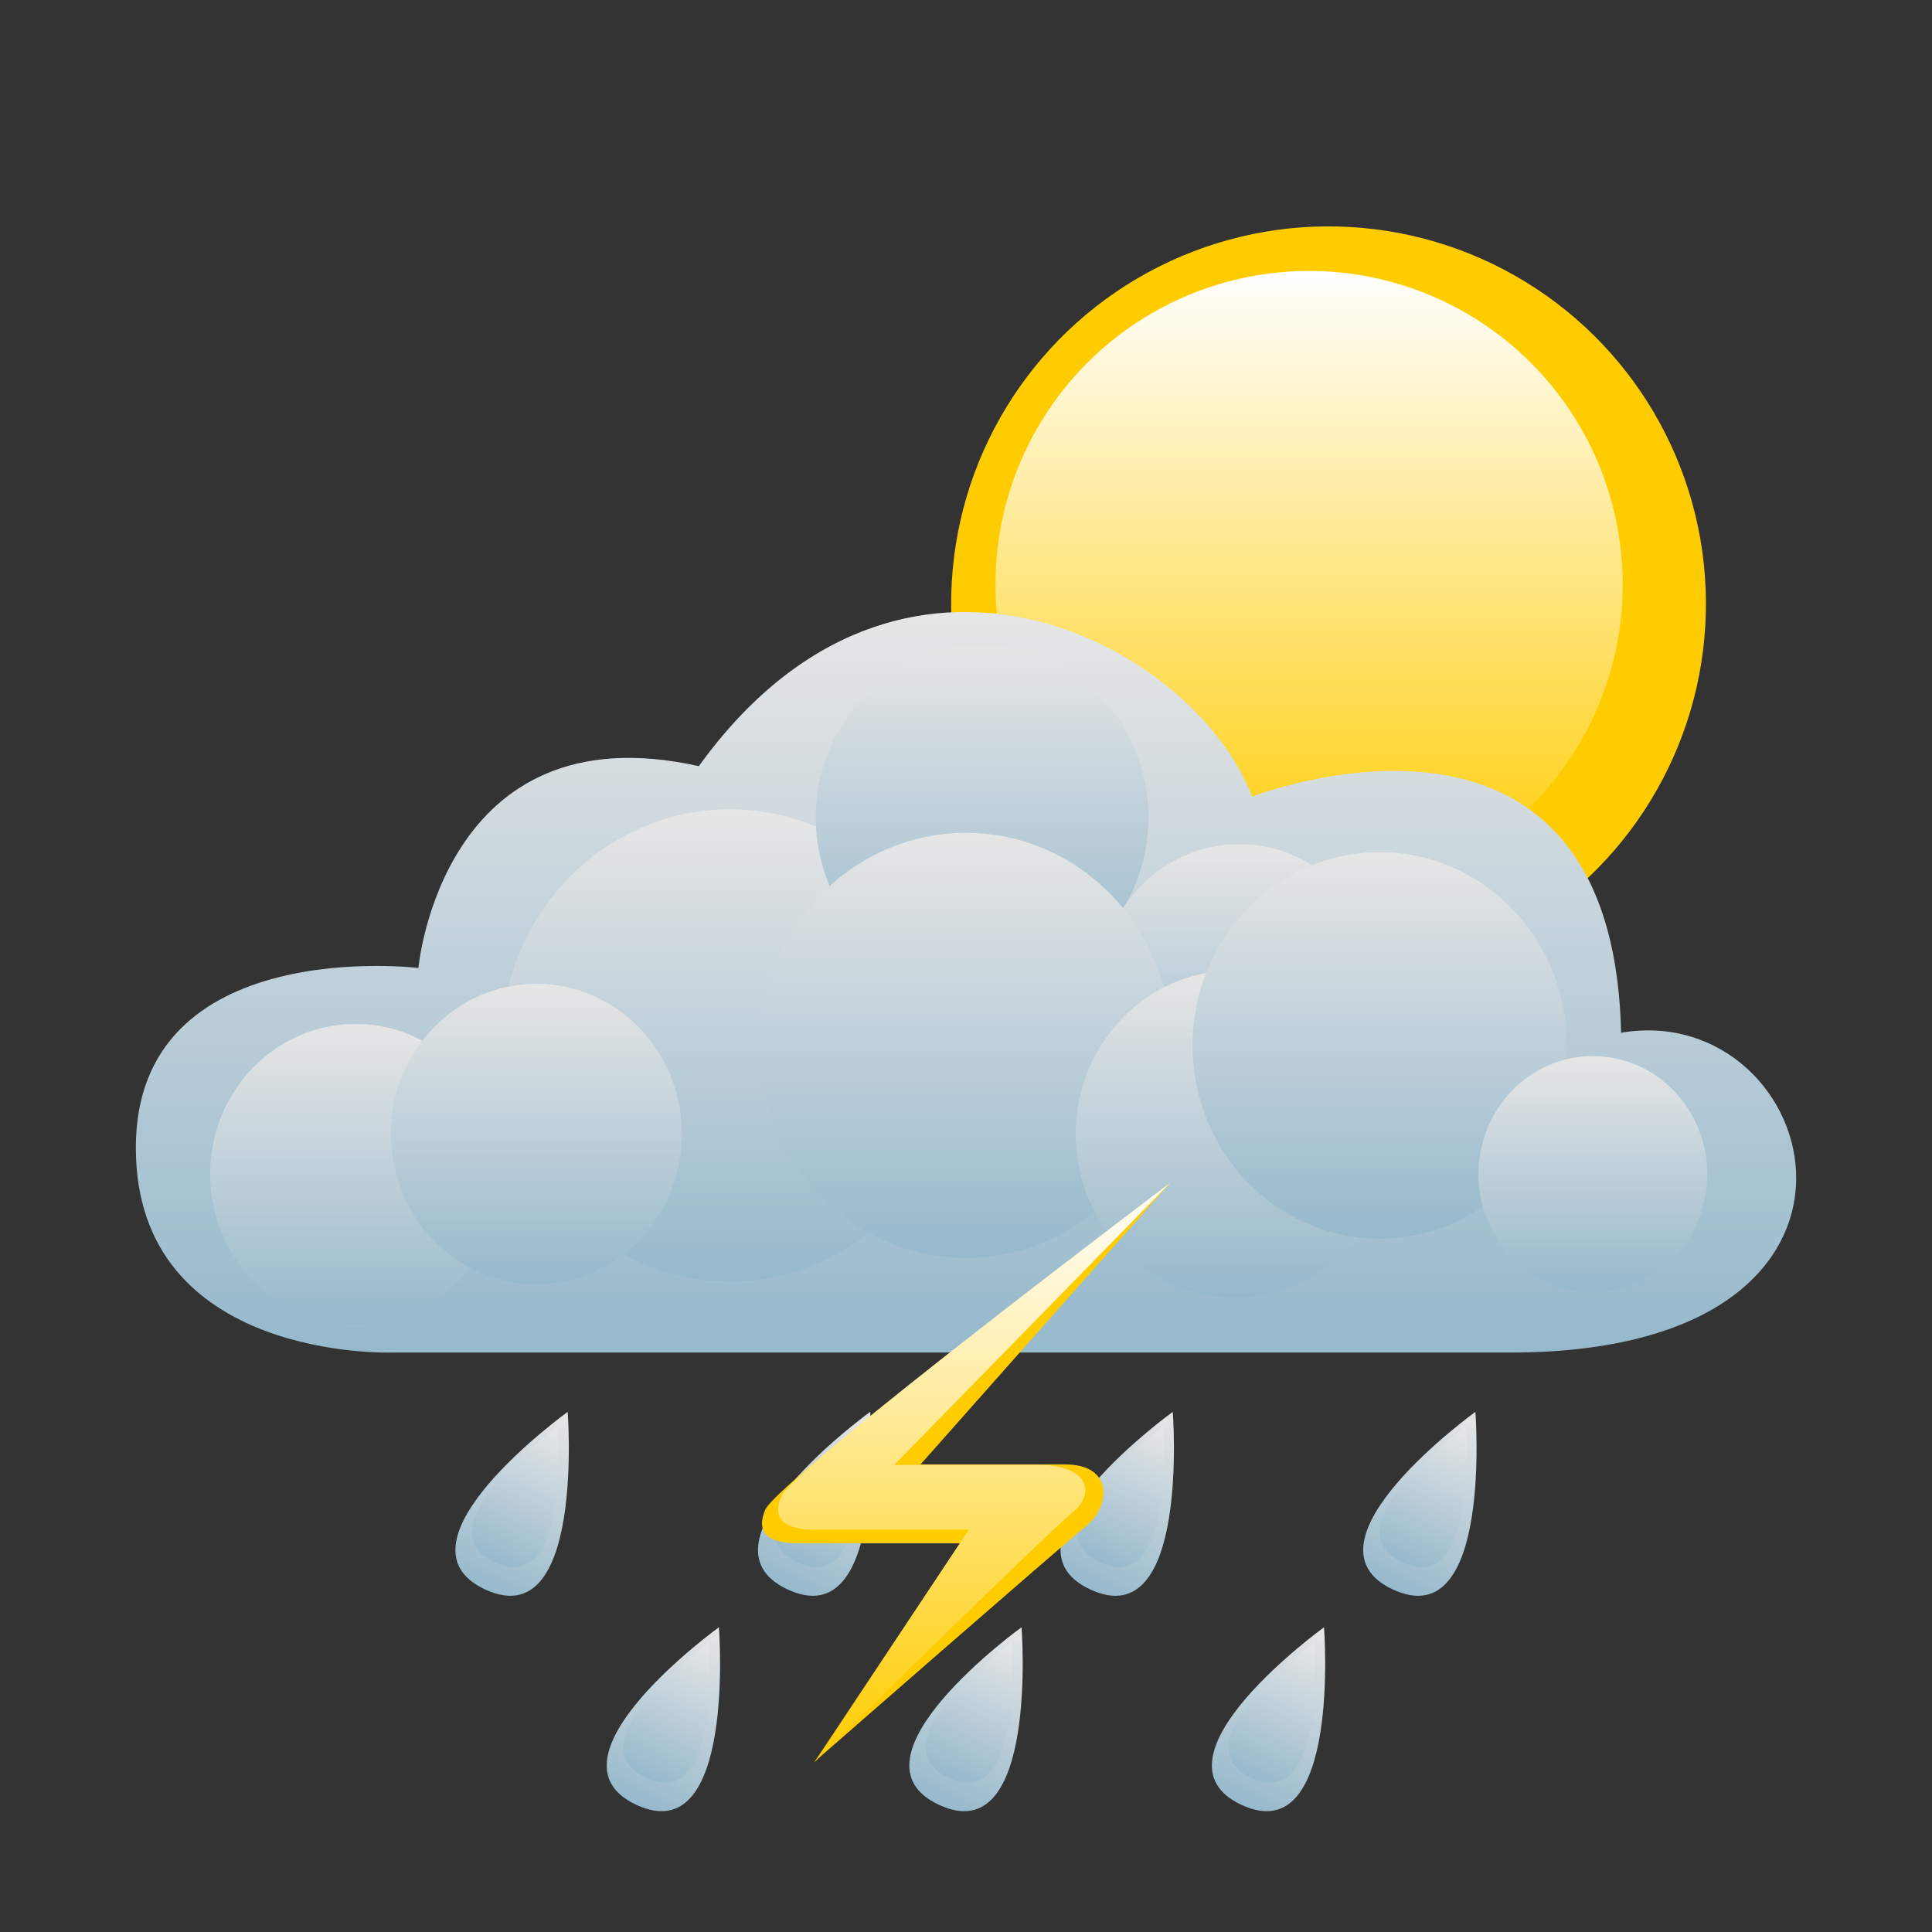 <svg version="1.1" xmlns="http://www.w3.org/2000/svg" xmlns:xlink="http://www.w3.org/1999/xlink" x="0px" y="0px" viewBox="0 0 128 128" style="enable-background:new 0 0 128 128;"><rect x="0" y="0" width="128" height="128" fill="#333333" stroke="none"/><style type="text/css"> .st0{fill:#FFCC00;} </style><g><ellipse id="XMLID_3964_" transform="matrix(0.549 -0.836 0.836 0.549 6.267 91.611)" class="st0" cx="88" cy="40" rx="25" ry="25"/><linearGradient id="XMLID_00000016763891958584596860000017860340171935270041_" gradientUnits="userSpaceOnUse" x1="86.725" y1="59.508" x2="86.725" y2="17.943"><stop offset="0" style="stop-color:#FFCC00"/><stop offset="1" style="stop-color:#FFFFFF"/></linearGradient><circle id="XMLID_3963_" style="fill:url(#XMLID_00000016763891958584596860000017860340171935270041_);" cx="86.73" cy="38.73" r="20.78"/></g><g><g><g><linearGradient id="XMLID_00000098208083587573795140000017304995927342667655_" gradientUnits="userSpaceOnUse" x1="236.732" y1="567.037" x2="236.732" y2="554.066" gradientTransform="matrix(0.907 0.421 -0.421 0.907 55.885 -508.68)"><stop offset="0" style="stop-color:#96B9CC"/><stop offset="1" style="stop-color:#E6E6E6"/></linearGradient><path id="XMLID_3528_" style="fill:url(#XMLID_00000098208083587573795140000017304995927342667655_);" d="M37.61,93.54 c0,0,1.15,14.83-5.46,11.77S37.61,93.54,37.61,93.54z"/><linearGradient id="XMLID_00000098943291039132540110000008376620678587940752_" gradientUnits="userSpaceOnUse" x1="236.548" y1="565.142" x2="236.548" y2="555.224" gradientTransform="matrix(0.907 0.421 -0.421 0.907 55.885 -508.68)"><stop offset="0" style="stop-color:#96B9CC"/><stop offset="1" style="stop-color:#E6E6E6"/></linearGradient><path id="XMLID_3527_" style="fill:url(#XMLID_00000098943291039132540110000008376620678587940752_);" d="M36.95,94.51 c0,0,0.88,11.34-4.17,9C27.73,101.17,36.95,94.51,36.95,94.51z"/></g><g><linearGradient id="XMLID_00000109737569970935581170000008948030869943645880_" gradientUnits="userSpaceOnUse" x1="254.919" y1="558.605" x2="254.919" y2="545.634" gradientTransform="matrix(0.907 0.421 -0.421 0.907 55.885 -508.68)"><stop offset="0" style="stop-color:#96B9CC"/><stop offset="1" style="stop-color:#E6E6E6"/></linearGradient><path id="XMLID_3525_" style="fill:url(#XMLID_00000109737569970935581170000008948030869943645880_);" d="M57.65,93.54 c0,0,1.15,14.83-5.46,11.77C45.6,102.24,57.65,93.54,57.65,93.54z"/><linearGradient id="XMLID_00000108287782014037093410000012199437387125714348_" gradientUnits="userSpaceOnUse" x1="254.736" y1="556.71" x2="254.736" y2="546.792" gradientTransform="matrix(0.907 0.421 -0.421 0.907 55.885 -508.68)"><stop offset="0" style="stop-color:#96B9CC"/><stop offset="1" style="stop-color:#E6E6E6"/></linearGradient><path id="XMLID_3524_" style="fill:url(#XMLID_00000108287782014037093410000012199437387125714348_);" d="M57,94.51 c0,0,0.88,11.34-4.17,9C47.78,101.17,57,94.51,57,94.51z"/></g><g><linearGradient id="XMLID_00000157291474810747670340000016666577113735146405_" gradientUnits="userSpaceOnUse" x1="273.107" y1="550.173" x2="273.107" y2="537.202" gradientTransform="matrix(0.907 0.421 -0.421 0.907 55.885 -508.68)"><stop offset="0" style="stop-color:#96B9CC"/><stop offset="1" style="stop-color:#E6E6E6"/></linearGradient><path id="XMLID_3522_" style="fill:url(#XMLID_00000157291474810747670340000016666577113735146405_);" d="M77.7,93.54 c0,0,1.15,14.83-5.46,11.77C65.64,102.24,77.7,93.54,77.7,93.54z"/><linearGradient id="XMLID_00000158738895309986490430000004876642497801911741_" gradientUnits="userSpaceOnUse" x1="272.923" y1="548.278" x2="272.923" y2="538.36" gradientTransform="matrix(0.907 0.421 -0.421 0.907 55.885 -508.68)"><stop offset="0" style="stop-color:#96B9CC"/><stop offset="1" style="stop-color:#E6E6E6"/></linearGradient><path id="XMLID_3521_" style="fill:url(#XMLID_00000158738895309986490430000004876642497801911741_);" d="M77.05,94.51 c0,0,0.88,11.34-4.17,9C67.83,101.17,77.05,94.51,77.05,94.51z"/></g><g><linearGradient id="XMLID_00000098190465961896664600000008715215360535080594_" gradientUnits="userSpaceOnUse" x1="291.295" y1="541.74" x2="291.295" y2="528.769" gradientTransform="matrix(0.907 0.421 -0.421 0.907 55.885 -508.68)"><stop offset="0" style="stop-color:#96B9CC"/><stop offset="1" style="stop-color:#E6E6E6"/></linearGradient><path id="XMLID_3519_" style="fill:url(#XMLID_00000098190465961896664600000008715215360535080594_);" d="M97.75,93.54 c0,0,1.15,14.83-5.46,11.77C85.69,102.24,97.75,93.54,97.75,93.54z"/><linearGradient id="XMLID_00000181774740435640234430000016267970927038969472_" gradientUnits="userSpaceOnUse" x1="291.111" y1="539.846" x2="291.111" y2="529.927" gradientTransform="matrix(0.907 0.421 -0.421 0.907 55.885 -508.68)"><stop offset="0" style="stop-color:#96B9CC"/><stop offset="1" style="stop-color:#E6E6E6"/></linearGradient><path id="XMLID_3518_" style="fill:url(#XMLID_00000181774740435640234430000016267970927038969472_);" d="M97.09,94.51 c0,0,0.88,11.34-4.17,9C87.87,101.17,97.09,94.51,97.09,94.51z"/></g></g><g><g><linearGradient id="XMLID_00000090265094769738681210000003700373248321190529_" gradientUnits="userSpaceOnUse" x1="251.831" y1="575.774" x2="251.831" y2="562.803" gradientTransform="matrix(0.907 0.421 -0.421 0.907 55.885 -508.68)"><stop offset="0" style="stop-color:#96B9CC"/><stop offset="1" style="stop-color:#E6E6E6"/></linearGradient><path id="XMLID_3515_" style="fill:url(#XMLID_00000090265094769738681210000003700373248321190529_);" d="M47.63,107.81 c0,0,1.15,14.83-5.46,11.77C35.57,116.52,47.63,107.81,47.63,107.81z"/><linearGradient id="XMLID_00000084518944109589311320000018394173781548419518_" gradientUnits="userSpaceOnUse" x1="251.647" y1="573.88" x2="251.647" y2="563.961" gradientTransform="matrix(0.907 0.421 -0.421 0.907 55.885 -508.68)"><stop offset="0" style="stop-color:#96B9CC"/><stop offset="1" style="stop-color:#E6E6E6"/></linearGradient><path id="XMLID_3514_" style="fill:url(#XMLID_00000084518944109589311320000018394173781548419518_);" d="M46.98,108.79 c0,0,0.88,11.34-4.17,9C37.76,115.45,46.98,108.79,46.98,108.79z"/></g><g><linearGradient id="XMLID_00000015354411601039277850000012517749953369187478_" gradientUnits="userSpaceOnUse" x1="270.019" y1="567.342" x2="270.019" y2="554.371" gradientTransform="matrix(0.907 0.421 -0.421 0.907 55.885 -508.68)"><stop offset="0" style="stop-color:#96B9CC"/><stop offset="1" style="stop-color:#E6E6E6"/></linearGradient><path id="XMLID_3512_" style="fill:url(#XMLID_00000015354411601039277850000012517749953369187478_);" d="M67.68,107.81 c0,0,1.15,14.83-5.46,11.77C55.62,116.52,67.68,107.81,67.68,107.81z"/><linearGradient id="XMLID_00000040550832131136599270000001357426905924495246_" gradientUnits="userSpaceOnUse" x1="269.835" y1="565.447" x2="269.835" y2="555.529" gradientTransform="matrix(0.907 0.421 -0.421 0.907 55.885 -508.68)"><stop offset="0" style="stop-color:#96B9CC"/><stop offset="1" style="stop-color:#E6E6E6"/></linearGradient><path id="XMLID_3511_" style="fill:url(#XMLID_00000040550832131136599270000001357426905924495246_);" d="M67.02,108.79 c0,0,0.88,11.34-4.17,9C57.8,115.45,67.02,108.79,67.02,108.79z"/></g><g><linearGradient id="XMLID_00000179637143672144466130000015936947656466023306_" gradientUnits="userSpaceOnUse" x1="288.206" y1="558.91" x2="288.206" y2="545.939" gradientTransform="matrix(0.907 0.421 -0.421 0.907 55.885 -508.68)"><stop offset="0" style="stop-color:#96B9CC"/><stop offset="1" style="stop-color:#E6E6E6"/></linearGradient><path id="XMLID_3509_" style="fill:url(#XMLID_00000179637143672144466130000015936947656466023306_);" d="M87.72,107.81 c0,0,1.15,14.83-5.46,11.77C75.67,116.52,87.72,107.81,87.72,107.81z"/><linearGradient id="XMLID_00000127018879983938745690000006448263344899115653_" gradientUnits="userSpaceOnUse" x1="288.023" y1="557.015" x2="288.023" y2="547.097" gradientTransform="matrix(0.907 0.421 -0.421 0.907 55.885 -508.68)"><stop offset="0" style="stop-color:#96B9CC"/><stop offset="1" style="stop-color:#E6E6E6"/></linearGradient><path id="XMLID_3508_" style="fill:url(#XMLID_00000127018879983938745690000006448263344899115653_);" d="M87.07,108.79 c0,0,0.88,11.34-4.17,9C77.85,115.45,87.07,108.79,87.07,108.79z"/></g></g><g><linearGradient id="XMLID_00000146474709589184386810000018381627391231392932_" gradientUnits="userSpaceOnUse" x1="64" y1="89.618" x2="64" y2="40.546"><stop offset="0" style="stop-color:#96B9CC"/><stop offset="1" style="stop-color:#E6E6E6"/></linearGradient><path id="XMLID_3488_" style="fill:url(#XMLID_00000146474709589184386810000018381627391231392932_);" d="M100.07,89.61H26 c0,0-17,0.62-17-13.57c0-14.18,18.72-11.91,18.72-11.91s1.55-17.17,18.58-13.37c13.37-18.55,32.8-8.09,36.66,2.02 c0,0,23.88-9.32,24.44,15.64C120.73,66.16,127.45,89.61,100.07,89.61z"/><linearGradient id="XMLID_00000075885336361423625400000011566119215525550239_" gradientUnits="userSpaceOnUse" x1="23.564" y1="87.746" x2="23.564" y2="67.838"><stop offset="0" style="stop-color:#96B9CC"/><stop offset="1" style="stop-color:#E6E6E6"/></linearGradient><ellipse id="XMLID_3487_" style="fill:url(#XMLID_00000075885336361423625400000011566119215525550239_);" cx="23.56" cy="77.79" rx="9.64" ry="9.95"/><linearGradient id="XMLID_00000170257802558228337740000011918567766663913900_" gradientUnits="userSpaceOnUse" x1="48.36" y1="84.9" x2="48.36" y2="53.621"><stop offset="0" style="stop-color:#96B9CC"/><stop offset="1" style="stop-color:#E6E6E6"/></linearGradient><path id="XMLID_3486_" style="fill:url(#XMLID_00000170257802558228337740000011918567766663913900_);" d="M63.51,69.26 c0-8.64-6.78-15.64-15.15-15.64c-8.37,0-15.15,7-15.15,15.64c0,8.64,6.78,15.64,15.15,15.64C56.73,84.9,63.51,77.9,63.51,69.26 z"/><linearGradient id="XMLID_00000162333110095054996630000005532422990681638071_" gradientUnits="userSpaceOnUse" x1="65.066" y1="65.528" x2="65.066" y2="42.777"><stop offset="0" style="stop-color:#96B9CC"/><stop offset="1" style="stop-color:#E6E6E6"/></linearGradient><ellipse id="XMLID_3485_" style="fill:url(#XMLID_00000162333110095054996630000005532422990681638071_);" cx="65.07" cy="54.15" rx="11.02" ry="11.38"/><linearGradient id="XMLID_00000076591674009575929780000017624314558958122882_" gradientUnits="userSpaceOnUse" x1="82.115" y1="75.127" x2="82.115" y2="55.93"><stop offset="0" style="stop-color:#96B9CC"/><stop offset="1" style="stop-color:#E6E6E6"/></linearGradient><path id="XMLID_3484_" style="fill:url(#XMLID_00000076591674009575929780000017624314558958122882_);" d="M91.41,65.53 c0-5.3-4.16-9.6-9.3-9.6c-5.14,0-9.3,4.3-9.3,9.6c0,5.3,4.16,9.6,9.3,9.6C87.25,75.13,91.41,70.83,91.41,65.53z"/><linearGradient id="XMLID_00000158711151349966789500000011678888822419540618_" gradientUnits="userSpaceOnUse" x1="64" y1="83.335" x2="64" y2="55.185"><stop offset="0" style="stop-color:#96B9CC"/><stop offset="1" style="stop-color:#E6E6E6"/></linearGradient><path id="XMLID_3483_" style="fill:url(#XMLID_00000158711151349966789500000011678888822419540618_);" d="M77.64,69.26 c0-7.77-6.11-14.08-13.64-14.08c-7.53,0-13.64,6.3-13.64,14.08S56.47,83.34,64,83.34C71.53,83.34,77.64,77.04,77.64,69.26z"/><linearGradient id="XMLID_00000127039053856642938780000018294180318206907836_" gradientUnits="userSpaceOnUse" x1="35.533" y1="85.079" x2="35.533" y2="65.173"><stop offset="0" style="stop-color:#96B9CC"/><stop offset="1" style="stop-color:#E6E6E6"/></linearGradient><path id="XMLID_3482_" style="fill:url(#XMLID_00000127039053856642938780000018294180318206907836_);" d="M45.18,75.13 c0-5.5-4.32-9.95-9.64-9.95c-5.33,0-9.64,4.46-9.64,9.95c0,5.5,4.32,9.95,9.64,9.95C40.86,85.08,45.18,80.62,45.18,75.13z"/><linearGradient id="XMLID_00000020390786311188461280000012440634365107372674_" gradientUnits="userSpaceOnUse" x1="81.77" y1="85.969" x2="81.77" y2="64.283"><stop offset="0" style="stop-color:#96B9CC"/><stop offset="1" style="stop-color:#E6E6E6"/></linearGradient><path id="XMLID_3481_" style="fill:url(#XMLID_00000020390786311188461280000012440634365107372674_);" d="M92.27,75.13 c0-5.99-4.7-10.84-10.5-10.84s-10.5,4.86-10.5,10.84c0,5.99,4.7,10.84,10.5,10.84S92.27,81.12,92.27,75.13z"/><linearGradient id="XMLID_00000075844832749081480390000005818788716882312121_" gradientUnits="userSpaceOnUse" x1="91.414" y1="82.058" x2="91.414" y2="56.462"><stop offset="0" style="stop-color:#96B9CC"/><stop offset="1" style="stop-color:#E6E6E6"/></linearGradient><path id="XMLID_3480_" style="fill:url(#XMLID_00000075844832749081480390000005818788716882312121_);" d="M103.81,69.26 c0-7.07-5.55-12.8-12.4-12.8c-6.85,0-12.4,5.73-12.4,12.8c0,7.07,5.55,12.8,12.4,12.8C98.26,82.06,103.81,76.33,103.81,69.26z" /><linearGradient id="XMLID_00000007389614258338538330000015735742729209276316_" gradientUnits="userSpaceOnUse" x1="105.535" y1="85.613" x2="105.535" y2="69.971"><stop offset="0" style="stop-color:#96B9CC"/><stop offset="1" style="stop-color:#E6E6E6"/></linearGradient><path id="XMLID_3479_" style="fill:url(#XMLID_00000007389614258338538330000015735742729209276316_);" d="M113.11,77.79 c0-4.32-3.39-7.82-7.58-7.82s-7.58,3.5-7.58,7.82c0,4.32,3.39,7.82,7.58,7.82S113.11,82.11,113.11,77.79z"/></g><g><path id="XMLID_3477_" class="st0" d="M77.51,78.38c0,0-26.01,19.73-26.81,21.64c-0.8,1.91,0.8,2.23,2.23,2.23 c1.43,0,12.16,0,12.16,0l-11.14,14.48c0,0,16.39-14.32,17.98-15.6c1.59-1.27,1.95-4.11-1.39-4.11c-3.34,0-9.55,0-9.55,0 L77.51,78.38z"/><linearGradient id="XMLID_00000062880181884887979660000017370987992379532988_" gradientUnits="userSpaceOnUse" x1="64.533" y1="116.733" x2="64.533" y2="78.377"><stop offset="0" style="stop-color:#FFCC00"/><stop offset="1" style="stop-color:#FFFFFF"/></linearGradient><path id="XMLID_3476_" style="fill:url(#XMLID_00000062880181884887979660000017370987992379532988_);" d="M77.51,78.38 c0,0-24.94,18.82-25.74,20.73c-0.8,1.91,0.8,2.23,2.23,2.23c1.43,0,10.19,0,10.19,0l-10.23,15.4c0,0,15.48-15.24,17.07-16.51 c1.59-1.27,1.11-3.18-2.23-3.18c-3.34,0-9.55,0-9.55,0L77.51,78.38z"/></g></g></svg>
